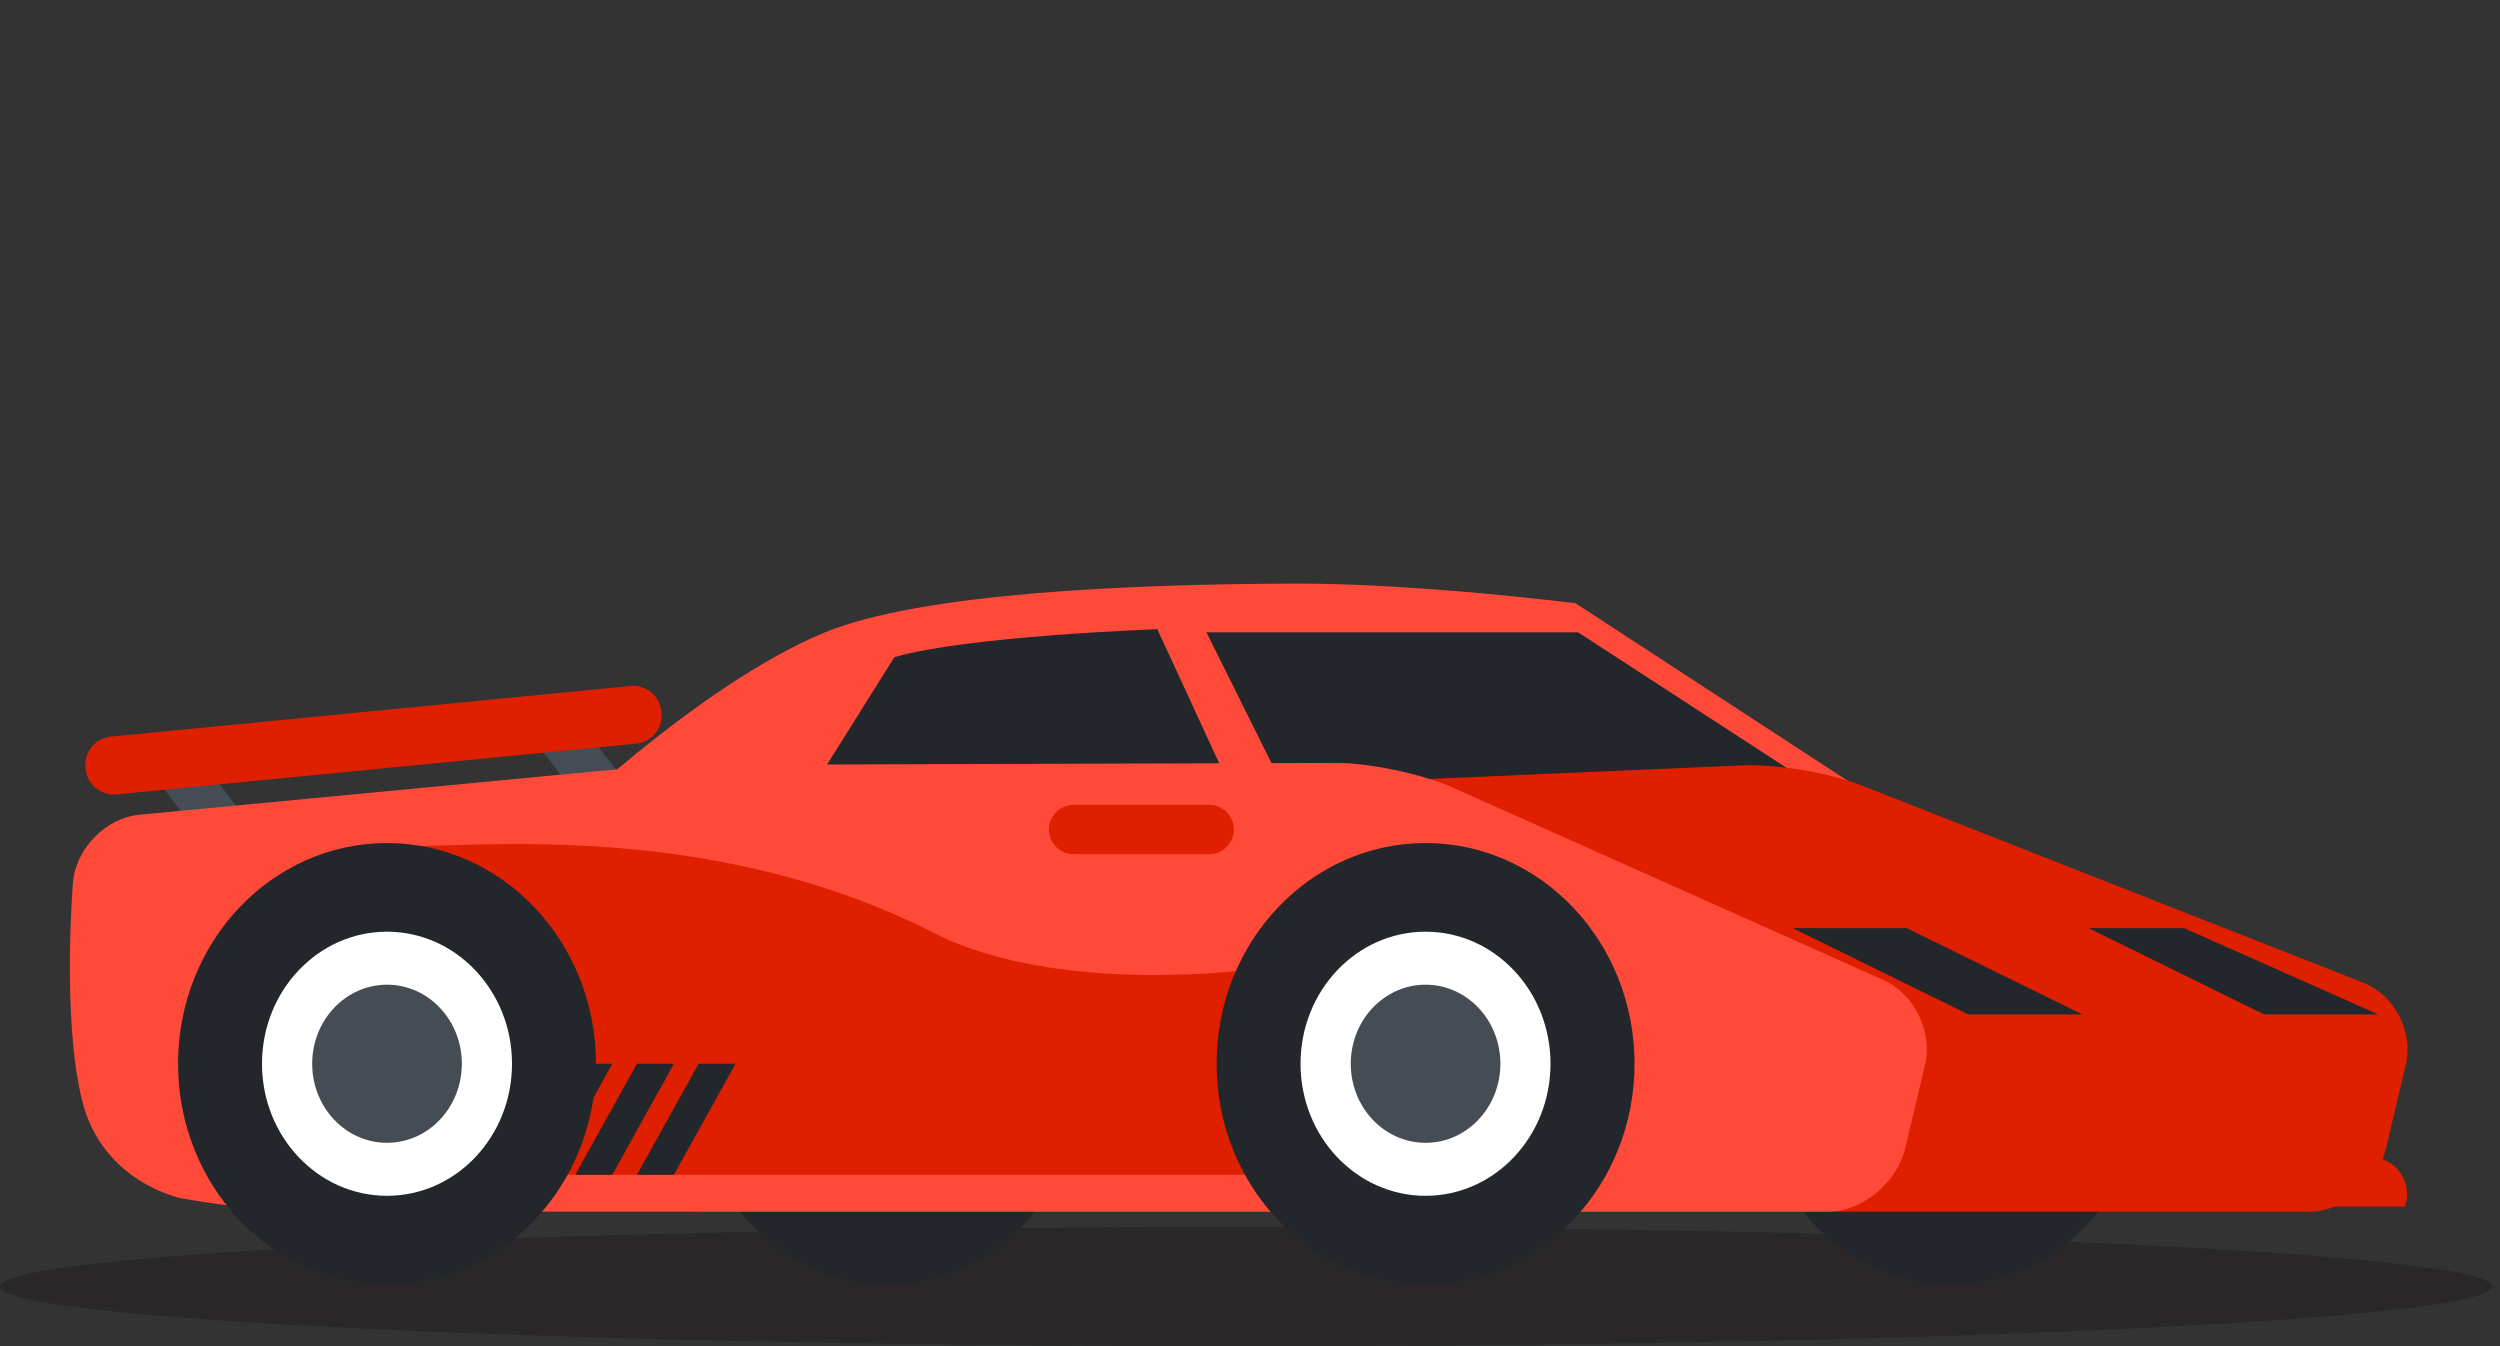 <?xml version="1.0" encoding="utf-8"?>
<!-- Generator: Adobe Illustrator 15.0.0, SVG Export Plug-In . SVG Version: 6.00 Build 0)  -->
<!DOCTYPE svg PUBLIC "-//W3C//DTD SVG 1.1//EN" "http://www.w3.org/Graphics/SVG/1.1/DTD/svg11.dtd">
<svg version="1.1" id="Layer_2" xmlns="http://www.w3.org/2000/svg" xmlns:xlink="http://www.w3.org/1999/xlink" x="0px" y="0px"
	 width="65px" height="35px" viewBox="0 0 65 35" enable-background="new 0 0 65 35" xml:space="preserve">
<rect x="0" y="0" width="65" height="35" fill="#333333" stroke="none"/>
<g>
	<g opacity="0.4">
		<g>
			<defs>
				<rect id="SVGID_1_" y="31.901" width="64.799" height="3.099"/>
			</defs>
			<clipPath id="SVGID_2_">
				<use xlink:href="#SVGID_1_"  overflow="visible"/>
			</clipPath>
			<path clip-path="url(#SVGID_2_)" fill="#1C1419" d="M0,33.451C0,34.307,14.506,35,32.399,35s32.399-0.693,32.399-1.549
				c0-0.856-14.506-1.55-32.399-1.55S0,32.595,0,33.451"/>
		</g>
	</g>
	<polygon fill="#454C53" points="6.047,22.851 7.586,22.851 5.387,19.966 3.847,19.966 	"/>
	<polygon fill="#454C53" points="15.663,21.568 17.203,21.568 15.002,18.683 13.463,18.683 	"/>
	<path fill="#DF2000" d="M2.224,19.986c0.036,0.404,0.393,0.703,0.798,0.668l13.509-1.318c0.405-0.036,0.704-0.394,0.668-0.798
		l-0.004-0.035c-0.036-0.405-0.393-0.703-0.798-0.668L2.888,19.152c-0.405,0.037-0.704,0.394-0.667,0.799L2.224,19.986z"/>
	<path fill="#FF4A39" d="M49.868,21.493l-8.905-5.808c0,0-4.114-0.523-7.317-0.512c-4.115,0.015-9.681,0.227-12.215,1.276
		c-1.646,0.681-3.438,1.969-4.823,3.091c-1.396,1.132-2.379,2.096-2.379,2.096"/>
	<polyline fill="#23262A" points="49.048,21.652 41.03,16.44 31.367,16.44 33.919,21.57 	"/>
	<path fill="#23262A" d="M32.278,21.099l-2.188-4.74c0,0-5.014,0.182-6.837,0.729l-2.853,4.549L32.278,21.099z"/>
	<path fill="#23262A" d="M55.716,28.116c0-2.915-2.238-5.28-4.997-5.28c-2.762,0-5,2.365-5,5.28c0,2.918,2.238,5.281,5,5.281
		C53.478,33.397,55.716,31.034,55.716,28.116"/>
	<path fill="#23262A" d="M28.073,28.116c0-2.915-2.238-5.28-4.999-5.28c-2.76,0-4.999,2.365-4.999,5.28
		c0,2.918,2.238,5.281,4.999,5.281C25.835,33.397,28.073,31.034,28.073,28.116"/>
	<path fill="#DF2000" d="M45.304,19.9c0.881-0.039,2.272,0.194,3.092,0.519l13.044,5.129c0.82,0.322,1.32,1.287,1.109,2.144
		l-0.519,2.19c-0.21,0.854-1.103,1.622-1.985,1.622H18.484c-0.881,0-2.313-0.191-3.181-0.345c0,0-2.055-0.397-2.588-2.533
		c-0.535-2.138-0.991-5.664-0.991-5.664c-0.113-0.874,0.515-1.629,1.395-1.666L45.304,19.9z"/>
	<path fill="#FF4A39" d="M34.724,19.836c0.882-0.003,2.262,0.288,3.066,0.649l11.178,4.995c0.805,0.359,1.291,1.354,1.081,2.211
		l-0.52,2.19c-0.21,0.854-1.103,1.622-1.983,1.622H7.907c-0.881,0-2.313-0.191-3.181-0.345c0,0-2.054-0.397-2.588-2.533
		c-0.535-2.138-0.24-5.686-0.24-5.686c0.074-0.878,0.852-1.674,1.729-1.756l11.981-1.14c0.877-0.083,2.316-0.155,3.198-0.158
		L34.724,19.836z"/>
	<path fill="#DF2000" d="M32.679,25.187c0,0-5.115,0.737-8.392-0.929c-5.675-2.885-11.656-2.255-13.686-2.255l2.755,8.54h21.288"/>
	<path fill="#23262A" d="M42.498,27.657c0-3.169-2.434-5.738-5.434-5.738c-3.001,0-5.433,2.569-5.433,5.738
		c0,3.17,2.432,5.74,5.433,5.74C40.064,33.397,42.498,30.827,42.498,27.657"/>
	<path fill="#FFFFFF" d="M40.313,27.657c0-1.896-1.454-3.433-3.249-3.433s-3.25,1.537-3.25,3.433c0,1.897,1.455,3.434,3.25,3.434
		S40.313,29.555,40.313,27.657"/>
	<path fill="#454C53" d="M39.01,27.657c0-1.135-0.87-2.055-1.945-2.055s-1.945,0.92-1.945,2.055c0,1.136,0.87,2.056,1.945,2.056
		S39.01,28.793,39.01,27.657"/>
	<path fill="#23262A" d="M15.495,27.657c0-3.169-2.432-5.738-5.433-5.738c-3.001,0-5.433,2.569-5.433,5.738
		c0,3.17,2.432,5.74,5.433,5.74C13.063,33.397,15.495,30.827,15.495,27.657"/>
	<path fill="#FFFFFF" d="M13.312,27.657c0-1.896-1.455-3.433-3.25-3.433s-3.25,1.537-3.25,3.433c0,1.897,1.455,3.434,3.25,3.434
		S13.312,29.555,13.312,27.657"/>
	<path fill="#454C53" d="M11.247,29.289c0.462-0.376,0.761-0.967,0.761-1.632c0-1.135-0.871-2.055-1.945-2.055
		c-1.074,0-1.946,0.92-1.946,2.055c0,1.136,0.872,2.056,1.946,2.056C10.508,29.713,10.919,29.556,11.247,29.289"/>
	<path fill="#DF2000" d="M49.181,31.371c-0.037-0.102-0.06-0.208-0.06-0.321c0-0.532,0.431-0.963,0.962-0.963h11.539
		c0.532,0,0.962,0.431,0.962,0.963c0,0.113-0.023,0.22-0.059,0.321H49.181z"/>
	<polygon fill="#23262A" points="51.179,26.376 46.61,24.132 49.575,24.132 54.144,26.376 	"/>
	<polygon fill="#23262A" points="58.869,26.376 54.303,24.132 56.788,24.132 61.837,26.376 	"/>
	<polygon fill="#23262A" points="16.561,30.543 17.522,30.543 19.125,27.657 18.164,27.657 	"/>
	<polygon fill="#23262A" points="14.958,30.543 15.92,30.543 17.522,27.657 16.561,27.657 	"/>
	<polygon fill="#23262A" points="13.356,30.543 14.318,30.543 15.92,27.657 14.958,27.657 	"/>
	<path fill="#DF2000" d="M27.271,21.568c0,0.353,0.287,0.641,0.641,0.641h3.526c0.354,0,0.642-0.288,0.642-0.641
		c0-0.354-0.288-0.642-0.642-0.642h-3.526C27.559,20.927,27.271,21.214,27.271,21.568"/>
</g>
</svg>
